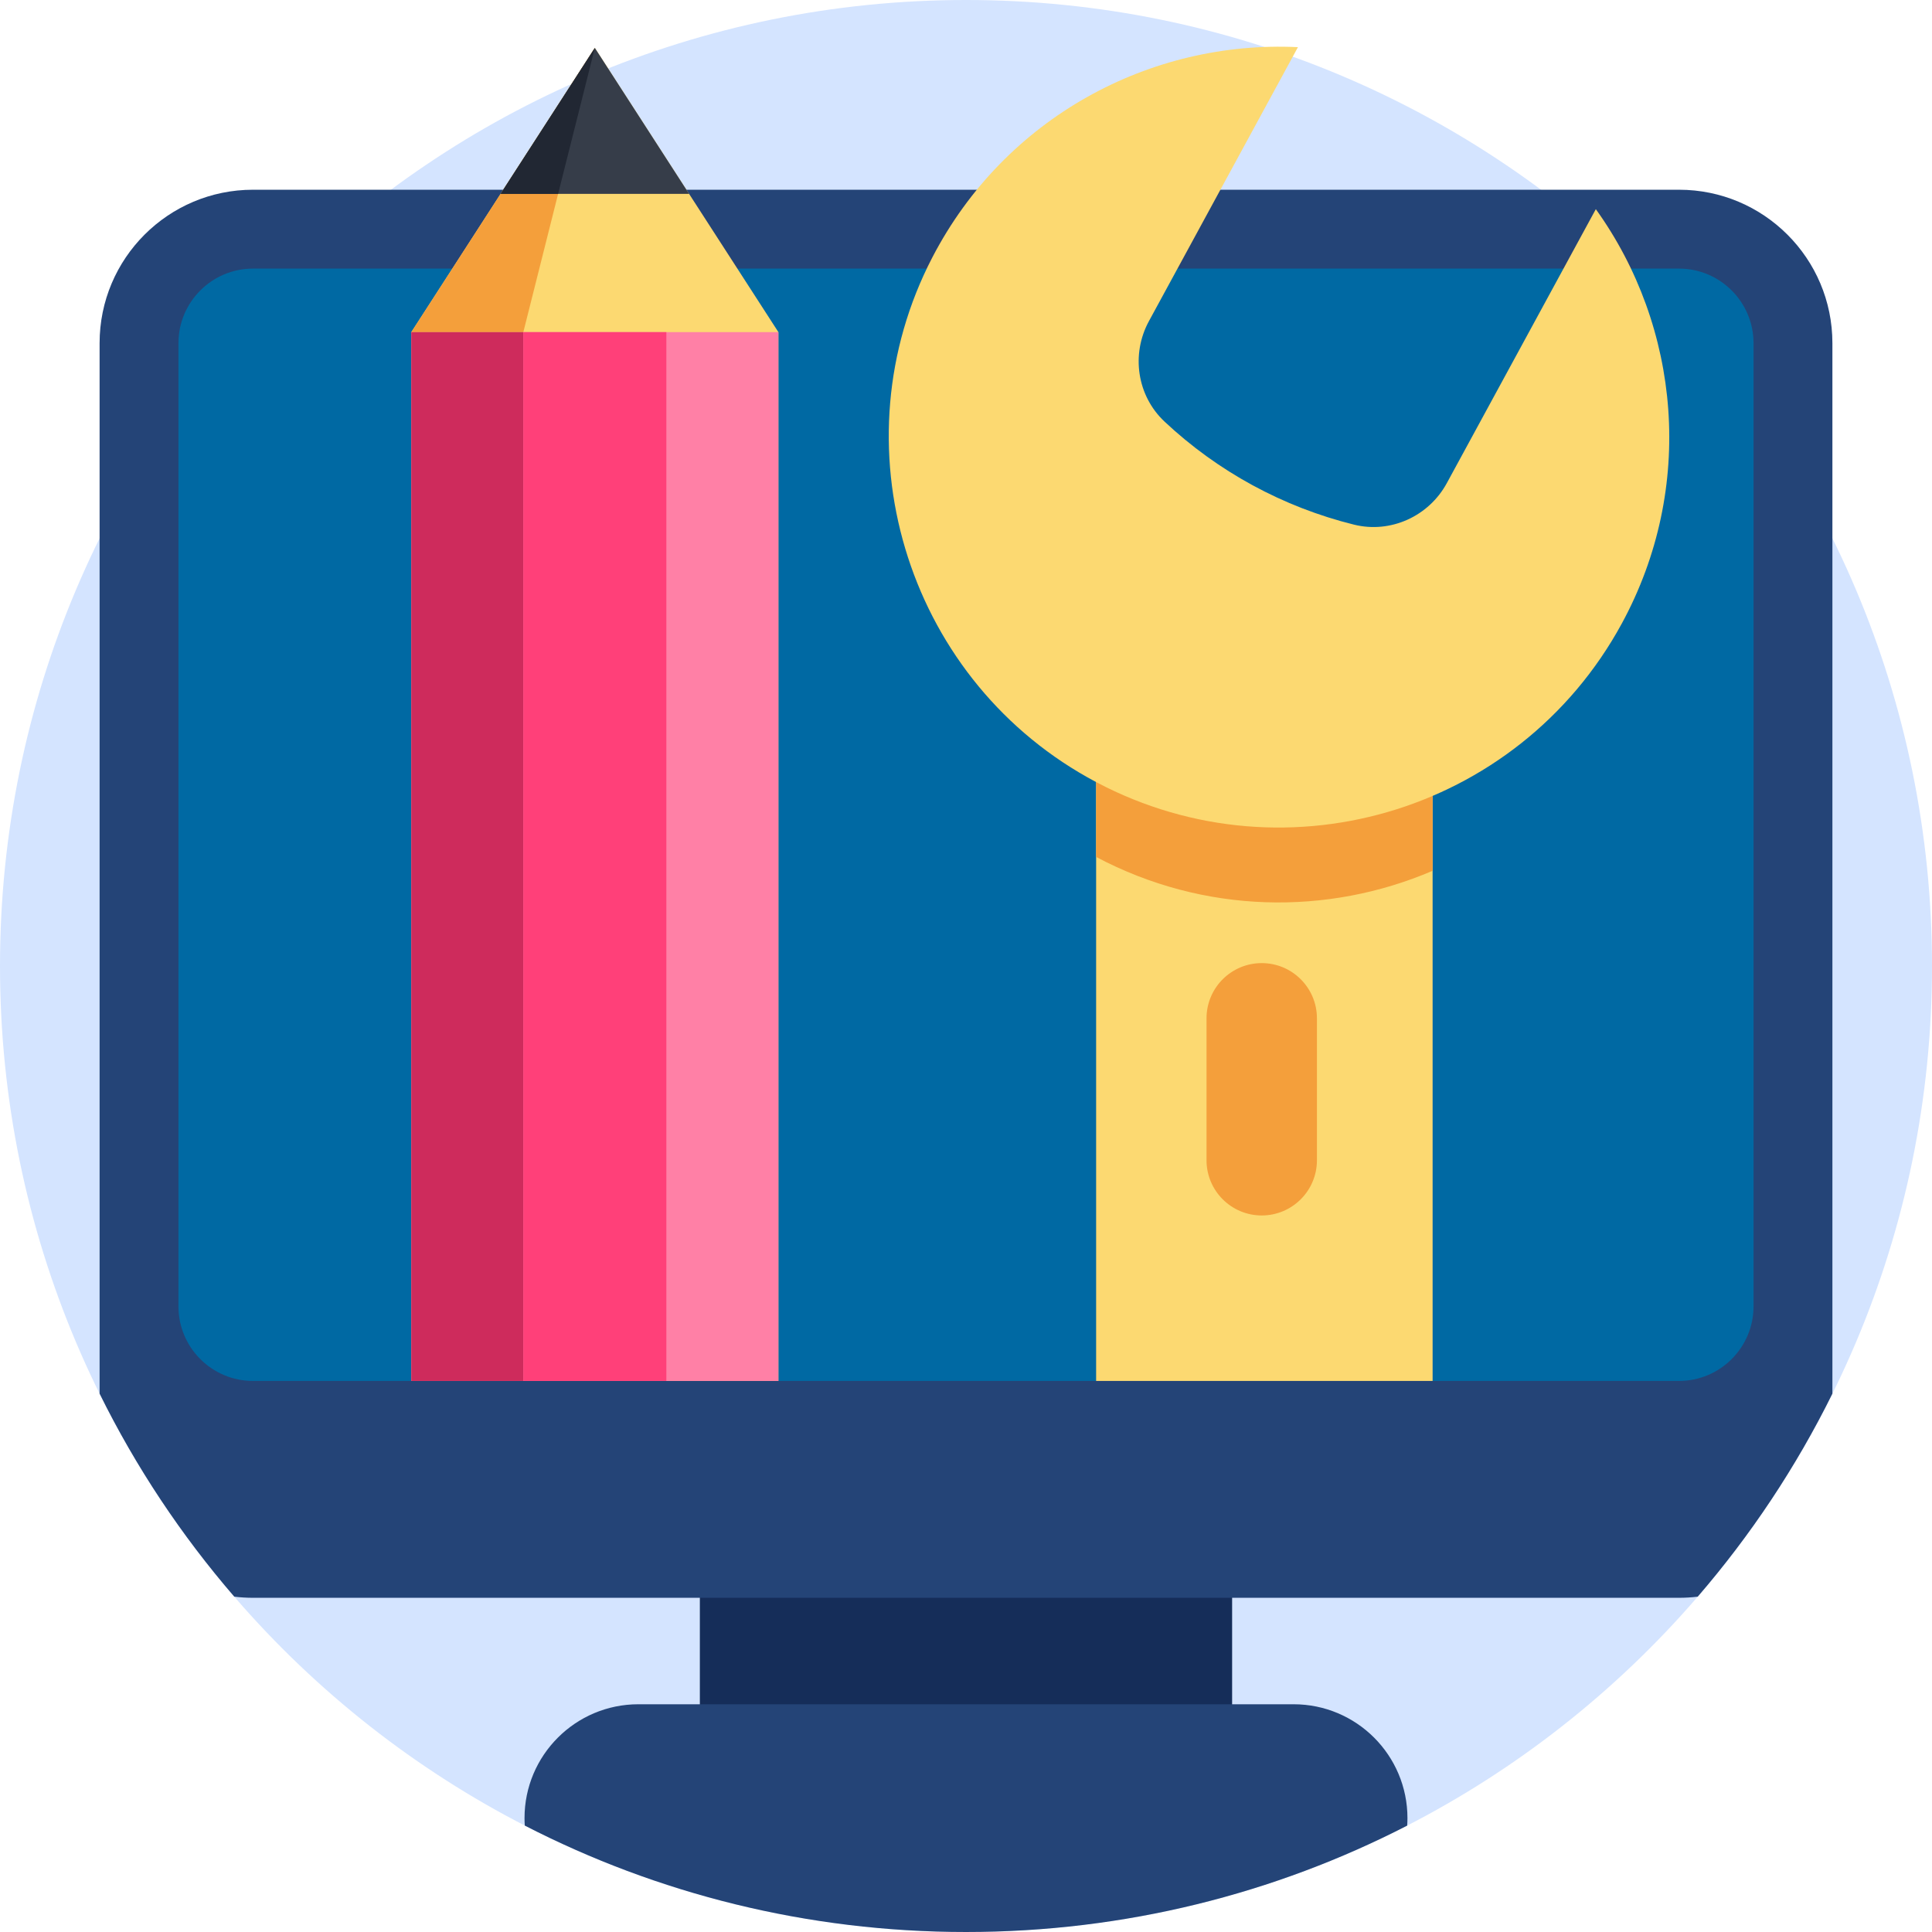 <svg height="512pt" viewBox="0 0 512 512" width="512pt" xmlns="http://www.w3.org/2000/svg"><path d="m512 256c0 141.387-114.613 256-256 256s-256-114.613-256-256 114.613-256 256-256 256 114.613 256 256zm0 0" fill="#d4e4ff"/><path d="m185.469 405.531h141.055v62.691h-141.055zm0 0" fill="#152d59"/><path d="m485.605 90.938v278.391c-9.625 19.469-21.648 37.535-35.691 53.805-1.633.195-3.281.301-4.965.301h-377.898c-1.684 0-3.332-.105-4.965-.301-14.051-16.281-26.078-34.336-35.691-53.805v-278.391c0-22.453 18.203-40.656 40.656-40.656h377.898c22.453 0 40.656 18.203 40.656 40.656zm0 0" fill="#244477"/><path d="m464.707 90.938v255.27c0 10.898-8.871 19.758-19.758 19.758h-377.898c-10.898 0-19.758-8.859-19.758-19.758v-255.27c0-10.898 8.859-19.758 19.758-19.758h377.898c10.887 0 19.758 8.859 19.758 19.758zm0 0" fill="#0069a3"/><path d="m372.988 481.824c0 .668-.023 1.324-.074 1.984-35.047 18.023-74.793 28.191-116.914 28.191-42.129 0-81.879-10.176-116.926-28.203-.051-.656-.07-1.316-.07-1.973 0-8.328 3.375-15.871 8.84-21.336 5.465-5.465 13.008-8.84 21.336-8.84h173.629c16.668 0 30.18 13.508 30.18 30.176zm0 0" fill="#244477"/><path d="m206.281 365.969v-277.957l-23.664-36.637-24.98-38.68-24.977 38.68-23.66 36.641v277.945zm0 0" fill="#fcd971"/><path d="m109 88.016h97.281v277.949h-97.281zm0 0" fill="#ff80a6"/><path d="m157.637 12.695-18.949 75.32h-29.688zm0 0" fill="#f49f3b"/><path d="m109 88.016h29.688v277.949h-29.688zm0 0" fill="#ce2b5c"/><path d="m176.59 279.352v-191.336h-37.902v277.949h37.902v-63.387" fill="#ff4079"/><path d="m182.621 51.379-24.98-38.68-24.98 38.68zm0 0" fill="#363d49"/><path d="m147.906 51.379 9.734-38.68-24.98 38.68zm0 0" fill="#212733"/><path d="m290.484 163.285h89.172v202.68h-89.172zm0 0" fill="#fcd971"/><path d="m379.656 163.285v67.488c-27.773 11.895-60.469 11.539-89.172-3.676v-63.812zm0 0" fill="#f49f3b"/><path d="m429.781 165.266c-27.531 50.621-91.18 69.062-141.578 40.746-48.387-27.191-66.703-88.52-41.133-137.781 19.305-37.195 57.852-57.621 96.898-55.734l-39.488 72.605c-4.781 8.789-3.172 19.773 4.129 26.621 14.121 13.254 31.422 22.66 50.223 27.316 9.711 2.402 19.809-2.215 24.59-11.004l39.488-72.605c22.43 31.23 26.477 73.789 6.871 109.836zm0 0" fill="#fcd971"/><path d="m334.371 322.109c-8.078 0-14.629-6.551-14.629-14.629v-37.617c0-8.078 6.551-14.629 14.629-14.629s14.629 6.551 14.629 14.629v37.617c0 8.078-6.551 14.629-14.629 14.629zm0 0" fill="#f49f3b"/></svg>